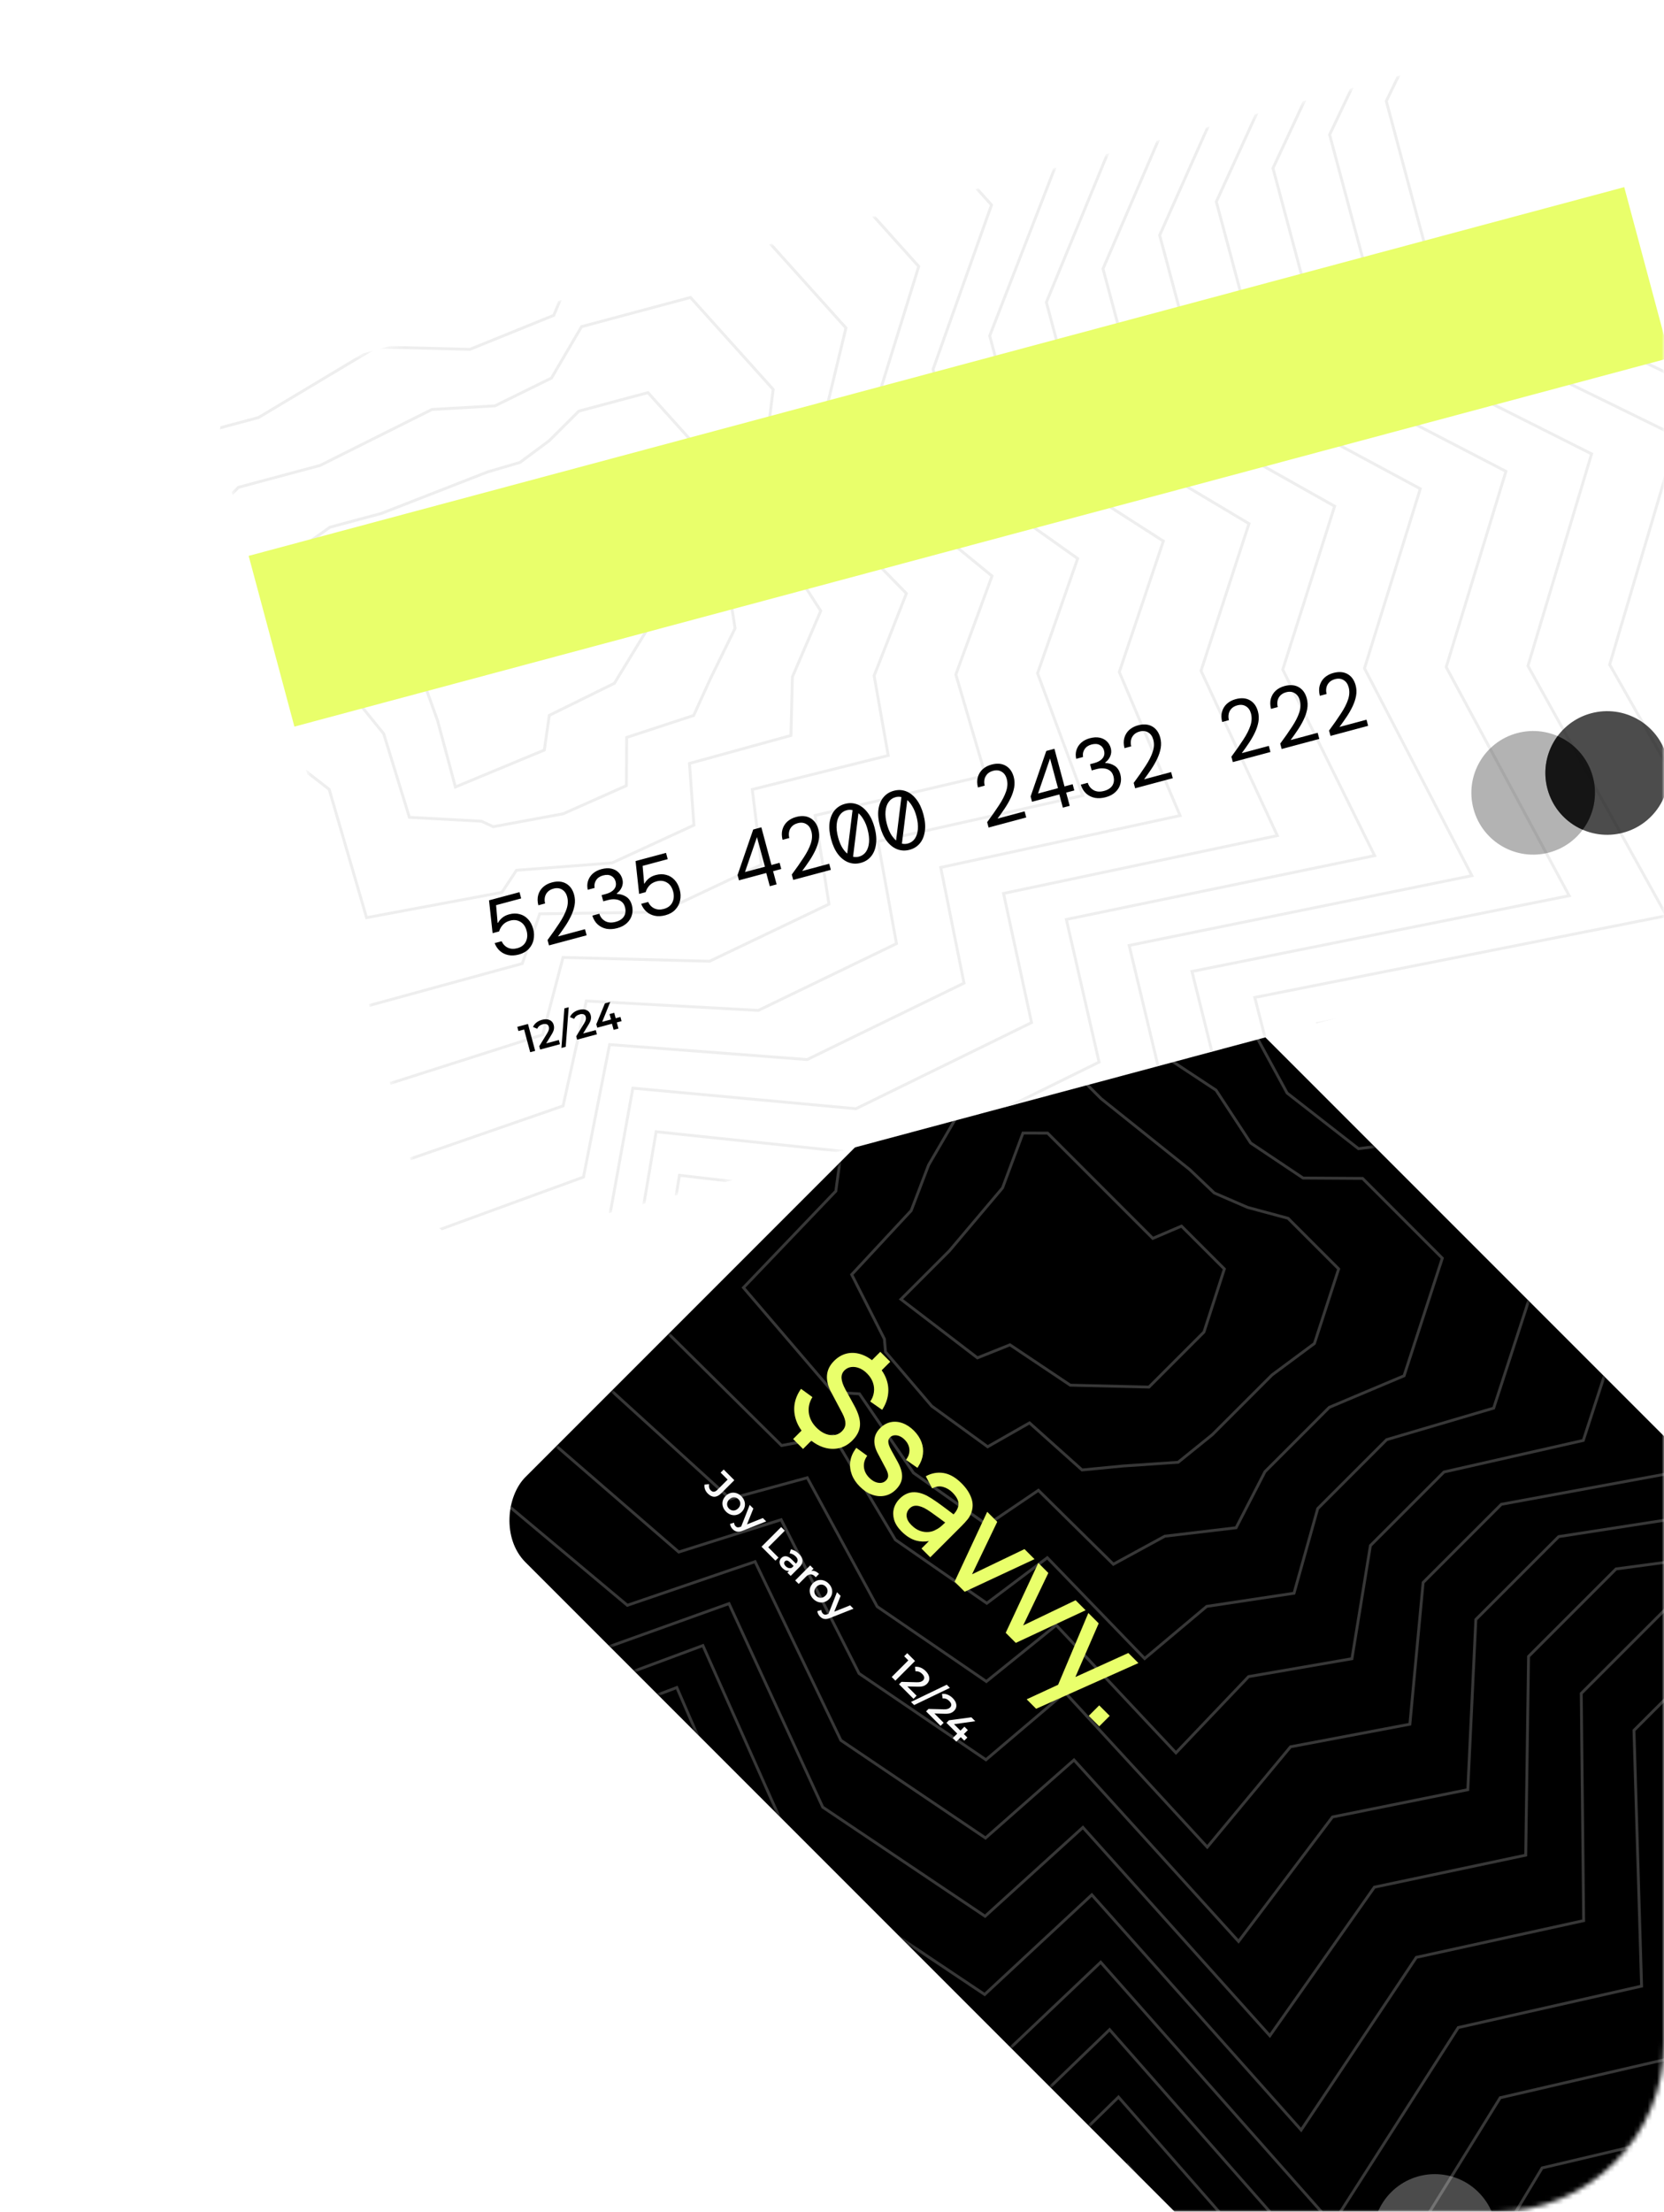 <svg width="356" height="473" viewBox="0 0 356 473" fill="none" xmlns="http://www.w3.org/2000/svg">
<mask id="mask0_48_675" style="mask-type:alpha" maskUnits="userSpaceOnUse" x="0" y="0" width="356" height="473">
<rect width="356" height="473" rx="36" fill="#F9F9F9"/>
</mask>
<g mask="url(#mask0_48_675)">
<g filter="url(#filter0_d_48_675)">
<g clip-path="url(#clip0_48_675)">
<rect x="238.581" y="172.523" width="304.677" height="191.309" transform="rotate(45 238.581 172.523)" fill="black"/>
<mask id="mask1_48_675" style="mask-type:alpha" maskUnits="userSpaceOnUse" x="103" y="172" width="352" height="352">
<rect x="238.581" y="172.522" width="304.677" height="191.309" transform="rotate(45 238.581 172.522)" fill="black"/>
</mask>
<g mask="url(#mask1_48_675)">
<path d="M511.3 353.053L419.358 359.81L394.683 384.485L400.777 463.575L347.864 476.462L311.857 539.154L243.102 460.119L210.202 493.018L152.712 455.062L122.475 379.588L57.224 405.839L-95.729 288.871L1.428 191.713L-18.563 146.019L52.378 75.079L108.37 65.272L149.555 -44.677L198.861 -44.72L263.006 19.425L322.063 29.131L353.322 109.741L409.256 165.675L466.802 140.971L552.5 226.669L511.3 353.053Z" stroke="#373737" stroke-width="0.616"/>
<path d="M261.942 254.194L257.576 267.676L245.804 279.448L228.97 279.039L216.071 270.411L209.112 273.197L192.753 260.671L203.101 250.323L214.487 236.851L218.856 225.123L224.12 225.131L230.984 231.995L246.634 247.646L252.772 245.023L261.942 254.194Z" stroke="#373737" stroke-width="0.616"/>
<path d="M492.126 346.142L407.089 352.898L383.407 376.581L388.384 449.572L338.894 461.451L305.16 518.989L241.199 445.701L210.294 476.285L156.596 440.766L128.056 370.616L68.222 394.45L-72.567 286.081L17.555 195.879L-0.46 153.182L65.359 86.797L117.247 77.744L155.466 -23.747L201.244 -23.523L260.719 35.952L316.436 46.116L345.527 120.423L397.395 171.954L450.867 149.503L530.325 228.961L492.126 346.142Z" stroke="#373737" stroke-width="0.616"/>
<path d="M472.952 339.231L394.819 345.986L372.129 368.676L375.991 435.567L329.923 446.44L298.463 498.823L239.294 431.283L210.385 459.55L160.48 426.47L133.637 361.644L79.22 383.06L-49.405 283.291L33.681 200.044L17.641 160.344L78.34 98.513L126.123 90.215L161.377 -2.817L203.626 -2.326L258.43 52.478L310.809 63.099L337.731 131.106L385.532 178.233L434.93 158.035L508.149 231.254L472.952 339.231Z" stroke="#373737" stroke-width="0.616"/>
<path d="M453.778 332.321L382.549 339.075L360.852 360.772L363.597 421.563L320.953 431.429L291.766 478.658L237.39 416.866L210.476 442.817L164.365 412.174L139.219 352.672L90.219 371.671L-26.243 280.501L49.807 204.21L35.744 167.507L91.322 110.231L135 102.687L167.288 18.113L206.008 18.871L256.142 69.005L305.182 80.084L329.936 141.788L373.67 184.512L418.995 166.567L485.974 233.547L453.778 332.321Z" stroke="#373737" stroke-width="0.616"/>
<path d="M434.604 325.41L370.28 332.163L349.575 352.867L351.204 407.559L311.982 416.418L285.07 458.493L235.486 402.448L210.568 426.083L168.25 397.878L144.8 343.7L101.218 360.281L-3.08 277.711L65.934 208.376L53.846 174.669L104.303 121.948L143.876 115.159L173.199 39.042L208.39 40.068L253.854 85.532L299.555 97.068L322.141 152.471L361.809 190.791L403.059 175.099L463.799 235.839L434.604 325.41Z" stroke="#373737" stroke-width="0.616"/>
<path d="M415.43 318.499L358.011 325.25L338.298 344.962L338.811 393.555L303.012 401.406L278.373 438.327L233.582 388.031L210.659 409.348L172.134 383.581L150.381 334.727L112.217 348.892L20.082 274.921L82.061 212.541L71.948 181.831L117.284 133.665L152.753 127.631L179.11 59.972L210.773 61.265L251.566 102.059L293.928 114.052L314.345 163.153L349.946 197.07L387.123 183.631L441.623 238.131L415.43 318.499Z" stroke="#373737" stroke-width="0.616"/>
<path d="M396.256 311.588L345.741 318.338L327.021 337.058L326.418 379.551L294.041 386.395L271.676 418.162L231.678 373.613L210.751 392.614L176.019 369.286L155.963 325.755L123.215 337.502L43.244 272.131L98.187 216.707L90.05 188.994L130.265 145.382L161.63 140.103L185.021 80.902L213.155 82.462L249.278 118.586L288.301 131.036L306.55 173.836L338.084 203.349L371.187 192.163L419.448 240.424L396.256 311.588Z" stroke="#373737" stroke-width="0.616"/>
<path d="M377.082 304.678L333.472 311.427L315.745 329.154L314.025 365.547L285.071 371.385L264.98 397.997L229.774 359.196L210.842 375.881L179.904 354.99L161.544 316.783L134.214 326.113L66.406 269.342L114.314 220.873L108.153 196.156L143.247 157.1L170.507 152.575L190.932 101.832L215.537 103.66L246.991 135.113L282.675 148.02L298.754 184.518L326.223 209.628L355.251 200.695L397.273 242.717L377.082 304.678Z" stroke="#373737" stroke-width="0.616"/>
<path d="M357.908 297.767L321.202 304.515L304.468 321.249L301.632 351.543L276.101 356.374L258.283 377.831L227.87 344.778L210.934 359.147L183.788 340.694L167.126 307.811L145.213 314.724L89.569 266.552L130.44 225.038L126.255 203.319L156.228 168.817L179.383 165.047L196.844 122.762L217.92 124.857L244.703 151.64L277.048 165.005L290.959 195.201L314.361 215.907L339.316 209.227L375.098 245.01L357.908 297.767Z" stroke="#373737" stroke-width="0.616"/>
<path d="M338.734 290.856L308.932 297.603L293.191 313.345L289.238 337.539L267.13 341.362L251.586 357.666L225.966 330.36L211.025 342.412L187.673 326.397L172.707 298.839L156.211 303.334L112.731 263.762L146.567 229.204L144.357 210.481L169.209 180.534L188.26 177.519L202.754 143.691L220.302 146.054L242.415 168.167L271.421 181.988L283.163 205.883L302.498 222.186L323.379 217.759L352.922 247.302L338.734 290.856Z" stroke="#373737" stroke-width="0.616"/>
<path d="M319.56 283.946L296.663 290.691L281.914 305.44L276.845 323.535L258.16 326.351L244.889 337.5L224.062 315.943L211.116 325.678L191.557 312.101L178.288 289.867L167.21 291.945L135.893 260.972L162.693 233.369L162.459 217.643L182.191 192.251L197.136 189.991L208.665 164.621L222.684 167.251L240.127 184.694L265.794 198.972L275.368 216.566L290.636 228.465L307.443 226.291L330.747 249.595L319.56 283.946Z" stroke="#373737" stroke-width="0.616"/>
<path d="M300.386 277.035L284.394 283.779L270.637 297.536L264.452 309.531L249.189 311.34L238.193 317.335L222.158 301.525L211.208 308.945L195.442 297.806L183.869 280.895L178.209 280.555L159.056 258.182L178.82 237.535L180.561 224.806L195.172 203.968L206.013 202.463L214.577 185.551L225.066 188.448L237.839 201.221L260.167 215.957L267.573 227.248L278.775 234.744L291.508 234.823L308.572 251.887L300.386 277.035Z" stroke="#373737" stroke-width="0.616"/>
<path d="M281.212 270.124L272.124 276.867L259.36 289.631L252.059 295.526L240.219 296.329L231.496 297.17L220.254 287.108L211.299 292.21L199.327 283.51L189.451 271.923L189.207 269.166L182.218 255.392L194.946 241.701L198.663 231.968L208.153 215.685L214.89 214.935L220.488 206.481L227.448 209.645L235.551 217.748L254.54 232.941L259.777 237.931L266.913 241.023L275.572 243.355L286.396 254.18L281.212 270.124Z" stroke="#373737" stroke-width="0.616"/>
</g>
<path d="M171.488 288.753L169.686 290.556L171.809 292.68L173.578 290.911C174.334 291.507 175.115 291.952 175.921 292.246C177.099 292.666 178.24 292.765 179.343 292.543C180.46 292.32 181.465 291.763 182.358 290.87C183.379 289.848 183.923 288.755 183.99 287.591C184.057 286.427 183.657 285.046 182.789 283.448L180.878 279.974C180.356 279.005 180.078 278.193 180.043 277.536C180.009 276.88 180.215 276.328 180.662 275.882C181.068 275.476 181.551 275.236 182.113 275.162C182.688 275.088 183.274 275.173 183.87 275.417C184.479 275.661 185.045 276.057 185.566 276.606C186.129 277.182 186.525 277.808 186.756 278.485C186.993 279.169 187.061 279.86 186.96 280.557C186.866 281.261 186.606 281.921 186.18 282.536L188.73 284.315C189.433 283.232 189.855 282.126 189.996 280.996C190.145 279.872 190.015 278.769 189.608 277.685C189.375 277.057 189.05 276.448 188.632 275.857L190.459 274.031L188.335 271.907L186.549 273.693C185.875 273.176 185.181 272.786 184.467 272.524C183.377 272.123 182.311 272.031 181.268 272.247C180.233 272.47 179.289 273.007 178.437 273.86C176.631 275.666 176.429 277.899 177.832 280.561L180.211 285.05C180.665 285.924 180.886 286.658 180.873 287.254C180.866 287.856 180.62 288.401 180.133 288.888C179.45 289.571 178.597 289.841 177.575 289.699C176.559 289.562 175.591 289.034 174.67 288.113C173.742 287.185 173.199 286.135 173.043 284.964C172.893 283.786 173.149 282.662 173.812 281.593L171.374 279.825C170.61 280.901 170.144 282.031 169.975 283.215C169.82 284.4 169.96 285.574 170.394 286.739C170.654 287.437 171.019 288.109 171.488 288.753Z" fill="#E9FF6B"/>
<path fill-rule="evenodd" clip-rule="evenodd" d="M191.29 307.838C191.541 308.684 192.073 309.513 192.886 310.326C193.908 311.349 194.972 312.007 196.075 312.298C196.912 312.517 197.797 312.546 198.732 312.385L197.142 313.974L199.022 315.854L205.77 309.107C206.23 308.647 206.639 308.197 206.997 307.757C207.356 307.317 207.626 306.83 207.809 306.296C208.194 305.233 208.186 304.17 207.786 303.107C207.399 302.044 206.715 301.022 205.733 300.04C204.466 298.773 203.173 298.034 201.853 297.823C200.539 297.619 199.277 297.852 198.066 298.521L199.438 301.111C200.244 300.686 201.018 300.581 201.763 300.798C202.515 301.009 203.178 301.402 203.754 301.978C204.669 302.892 205.102 303.745 205.056 304.537C205.027 305.228 204.678 305.94 204.009 306.672C203.535 306.314 203.058 305.954 202.579 305.591C201.807 305.009 201.058 304.463 200.334 303.955C199.609 303.447 198.932 303.02 198.302 302.674C197.557 302.295 196.843 302.061 196.159 301.972C195.482 301.877 194.836 301.941 194.22 302.164C193.604 302.387 193.019 302.776 192.464 303.33C191.869 303.925 191.46 304.612 191.237 305.39C191.028 306.169 191.045 306.984 191.29 307.838ZM196.866 310.207C196.222 309.983 195.599 309.57 194.997 308.967C194.543 308.513 194.241 308.07 194.092 307.636C193.943 307.203 193.915 306.797 194.01 306.418C194.111 306.032 194.304 305.697 194.588 305.413C194.879 305.122 195.19 304.94 195.522 304.866C195.86 304.798 196.212 304.805 196.578 304.887C196.95 304.975 197.333 305.114 197.725 305.304C198.179 305.541 198.663 305.842 199.178 306.208C199.706 306.574 200.285 306.991 200.915 307.458C201.319 307.759 201.753 308.08 202.216 308.422C202.033 308.596 201.819 308.793 201.576 309.012C201.157 309.405 200.727 309.706 200.287 309.915C199.847 310.192 199.33 310.365 198.734 310.432C198.138 310.499 197.516 310.424 196.866 310.207Z" fill="#E9FF6B"/>
<path d="M204.231 321.063L211.206 306.121L213.35 308.265L207.966 319.481L219.182 314.098L221.326 316.242L206.385 323.217L204.231 321.063Z" fill="#E9FF6B"/>
<path d="M222.141 317.056L215.165 331.997L217.32 334.151L232.261 327.176L230.117 325.032L218.901 330.416L224.285 319.2L222.141 317.056Z" fill="#E9FF6B"/>
<path d="M219.647 346.22L226.373 343.111L232.844 327.76L235.059 329.975L230.067 341.455L241.399 336.315L243.553 338.469L221.669 348.242L219.647 346.22Z" fill="#E9FF6B"/>
<path d="M235.168 347.515L232.925 349.757L235.171 352.003L237.413 349.761L235.168 347.515Z" fill="#E9FF6B"/>
<path d="M181.908 295.376C182.041 294.438 182.409 293.549 183.004 292.711L183.197 292.438L185.531 294.132L185.369 294.393C184.915 295.127 184.744 295.886 184.846 296.682C184.952 297.472 185.318 298.188 185.963 298.833C186.611 299.481 187.268 299.83 187.933 299.92L187.935 299.92C188.601 300.013 189.129 299.841 189.557 299.412C189.868 299.102 190.007 298.776 190.01 298.428L190.01 298.424C190.018 298.062 189.882 297.574 189.555 296.946L189.554 296.945L187.784 293.607C187.242 292.579 186.993 291.605 187.075 290.692C187.157 289.774 187.571 288.954 188.288 288.236C188.96 287.564 189.717 287.129 190.558 286.949L190.56 286.948C191.401 286.775 192.257 286.852 193.12 287.169C193.984 287.487 194.8 288.037 195.567 288.804L195.569 288.806L195.571 288.808C196.298 289.556 196.825 290.354 197.142 291.205C197.463 292.06 197.567 292.935 197.45 293.825C197.339 294.721 197.005 295.59 196.459 296.43L196.273 296.717L193.825 295.008L194.013 294.737C194.301 294.32 194.474 293.879 194.536 293.41L194.537 293.407C194.604 292.942 194.558 292.482 194.398 292.022L194.398 292.021C194.244 291.569 193.977 291.145 193.589 290.747L193.587 290.745L193.586 290.744C193.226 290.365 192.843 290.1 192.441 289.938L192.438 289.937C192.042 289.775 191.665 289.722 191.3 289.769C190.956 289.814 190.663 289.958 190.412 290.209C190.15 290.472 190.029 290.789 190.05 291.188C190.072 291.605 190.253 292.158 190.631 292.86L192.055 295.444C192.715 296.659 193.044 297.75 192.99 298.703C192.935 299.668 192.483 300.553 191.681 301.355C190.977 302.059 190.173 302.509 189.272 302.688C188.386 302.866 187.477 302.784 186.551 302.452L186.548 302.452C185.624 302.114 184.752 301.529 183.934 300.71C183.149 299.926 182.581 299.075 182.239 298.158C181.897 297.244 181.786 296.316 181.907 295.379L181.908 295.376Z" fill="#E9FF6B"/>
<g clip-path="url(#clip1_48_675)">
<g filter="url(#filter1_b_48_675)">
<ellipse cx="306.967" cy="460.983" rx="13.219" ry="13.219" transform="rotate(45 306.967 460.983)" fill="#FAFAFA" fill-opacity="0.3"/>
</g>
<g filter="url(#filter2_b_48_675)">
<path d="M327.905 481.922C322.742 487.084 314.372 487.084 309.21 481.922C304.048 476.759 304.048 468.389 309.21 463.227C314.372 458.064 322.742 458.064 327.905 463.227C333.067 468.389 333.067 476.759 327.905 481.922Z" fill="#FAFAFA" fill-opacity="0.7"/>
</g>
<g filter="url(#filter3_b_48_675)">
<path d="M320.096 459.444C316.221 458.993 312.183 460.253 309.21 463.227C306.237 466.2 304.976 470.238 305.427 474.113C309.303 474.565 313.341 473.304 316.314 470.331C319.287 467.357 320.548 463.32 320.096 459.444Z" fill="#FAFAFA" fill-opacity="0.6"/>
</g>
</g>
<path d="M151.416 302.21C151.148 301.942 150.951 301.641 150.827 301.308C150.711 300.976 150.677 300.641 150.725 300.304L151.705 300.214C151.617 300.767 151.735 301.206 152.059 301.531C152.496 301.968 152.973 301.927 153.49 301.41L155.667 299.234L154.17 297.737L154.825 297.082L157.104 299.36L154.314 302.15C153.821 302.643 153.33 302.893 152.841 302.901C152.356 302.905 151.881 302.675 151.416 302.21ZM155.32 306.078C154.995 305.753 154.773 305.391 154.653 304.99C154.533 304.589 154.523 304.19 154.623 303.793C154.731 303.397 154.943 303.04 155.26 302.723C155.577 302.407 155.931 302.196 156.324 302.092C156.721 301.992 157.12 302.002 157.521 302.122C157.921 302.242 158.284 302.465 158.609 302.789C158.938 303.118 159.162 303.483 159.282 303.884C159.402 304.284 159.41 304.681 159.306 305.074C159.206 305.471 158.998 305.827 158.681 306.144C158.364 306.461 158.006 306.671 157.605 306.775C157.212 306.88 156.815 306.872 156.414 306.751C156.014 306.631 155.649 306.407 155.32 306.078ZM155.963 305.435C156.24 305.711 156.561 305.848 156.925 305.844C157.29 305.84 157.623 305.687 157.923 305.387C158.224 305.086 158.376 304.753 158.38 304.389C158.384 304.024 158.248 303.703 157.972 303.427C157.695 303.15 157.374 303.014 157.01 303.018C156.649 303.026 156.318 303.18 156.018 303.481C155.717 303.781 155.563 304.112 155.555 304.473C155.551 304.837 155.687 305.158 155.963 305.435ZM163.923 308.176L158.951 310.142C158.462 310.35 158.047 310.424 157.706 310.364C157.362 310.308 157.047 310.138 156.762 309.853C156.602 309.693 156.47 309.508 156.366 309.3C156.261 309.091 156.205 308.891 156.197 308.699L157.051 308.446C157.055 308.586 157.085 308.725 157.141 308.861C157.201 309.001 157.281 309.121 157.382 309.222C157.514 309.354 157.656 309.428 157.809 309.444C157.965 309.464 158.159 309.43 158.392 309.342L158.572 309.27L160.394 304.646L161.175 305.428L159.811 308.813L163.201 307.454L163.923 308.176ZM167.124 309.381L167.906 310.163L164.359 313.71L166.559 315.91L165.898 316.572L162.916 313.59L167.124 309.381ZM170.945 315.126C171.418 315.599 171.665 316.074 171.685 316.551C171.713 317.028 171.498 317.495 171.042 317.952L169.16 319.833L168.45 319.124L168.841 318.733C168.609 318.781 168.368 318.757 168.12 318.661C167.879 318.565 167.639 318.396 167.398 318.156C167.158 317.915 166.987 317.665 166.887 317.404C166.791 317.14 166.765 316.885 166.809 316.641C166.861 316.396 166.979 316.182 167.164 315.998C167.452 315.709 167.789 315.585 168.174 315.625C168.566 315.665 168.993 315.915 169.454 316.376L170.284 317.206L170.332 317.158C170.557 316.933 170.661 316.693 170.645 316.436C170.633 316.184 170.494 315.925 170.23 315.661C170.05 315.481 169.843 315.33 169.611 315.21C169.382 315.094 169.158 315.026 168.937 315.006L169.19 314.164C169.486 314.204 169.787 314.308 170.092 314.476C170.396 314.645 170.681 314.861 170.945 315.126ZM168.102 317.765C168.29 317.954 168.498 318.078 168.727 318.138C168.963 318.198 169.192 318.178 169.412 318.078L169.785 317.705L169.009 316.929C168.577 316.497 168.218 316.422 167.933 316.707C167.797 316.843 167.743 317.006 167.771 317.194C167.799 317.382 167.909 317.573 168.102 317.765ZM173.581 318.772C174.134 318.652 174.683 318.864 175.229 319.409L174.513 320.125C174.461 320.048 174.409 319.984 174.357 319.932C174.064 319.64 173.75 319.497 173.413 319.505C173.08 319.509 172.754 319.672 172.433 319.992L170.876 321.549L170.124 320.798L173.335 317.587L174.05 318.303L173.581 318.772ZM173.991 324.749C173.666 324.424 173.444 324.061 173.324 323.661C173.203 323.26 173.193 322.861 173.294 322.464C173.402 322.067 173.614 321.711 173.931 321.394C174.248 321.077 174.602 320.867 174.995 320.763C175.392 320.663 175.791 320.673 176.191 320.793C176.592 320.913 176.955 321.136 177.28 321.46C177.608 321.789 177.833 322.154 177.953 322.554C178.073 322.955 178.081 323.352 177.977 323.745C177.877 324.142 177.669 324.498 177.352 324.815C177.035 325.132 176.676 325.342 176.276 325.446C175.883 325.551 175.486 325.542 175.085 325.422C174.684 325.302 174.32 325.078 173.991 324.749ZM174.634 324.106C174.911 324.382 175.232 324.518 175.596 324.514C175.961 324.51 176.294 324.358 176.594 324.057C176.895 323.757 177.047 323.424 177.051 323.059C177.055 322.695 176.919 322.374 176.642 322.097C176.366 321.821 176.045 321.685 175.68 321.689C175.32 321.697 174.989 321.851 174.688 322.152C174.388 322.452 174.234 322.783 174.225 323.144C174.221 323.508 174.358 323.829 174.634 324.106ZM182.594 326.846L177.622 328.812C177.133 329.021 176.718 329.095 176.377 329.035C176.032 328.979 175.718 328.808 175.433 328.524C175.273 328.364 175.141 328.179 175.036 327.971C174.932 327.762 174.876 327.562 174.868 327.37L175.722 327.117C175.726 327.257 175.756 327.396 175.812 327.532C175.872 327.672 175.952 327.792 176.053 327.893C176.185 328.025 176.327 328.099 176.479 328.115C176.636 328.135 176.83 328.101 177.063 328.013L177.243 327.941L179.065 323.317L179.846 324.099L178.481 327.484L181.872 326.125L182.594 326.846Z" fill="#FAFAFA"/>
<path d="M195.764 338.021L191.556 342.23L190.774 341.448L194.327 337.895L193.438 337.005L194.093 336.35L195.764 338.021ZM196.1 345.451L195.439 346.113L192.337 343.01L192.86 342.487L196.118 342.571C196.487 342.579 196.77 342.549 196.966 342.481C197.17 342.413 197.339 342.313 197.471 342.181C197.667 341.984 197.752 341.768 197.724 341.531C197.695 341.295 197.553 341.048 197.297 340.792C196.868 340.363 196.393 340.18 195.872 340.245L195.746 339.277C196.13 339.221 196.521 339.271 196.918 339.427C197.323 339.583 197.697 339.834 198.042 340.178C198.499 340.635 198.756 341.108 198.812 341.597C198.868 342.086 198.71 342.517 198.337 342.89C198.108 343.118 197.846 343.285 197.549 343.389C197.253 343.493 196.84 343.537 196.311 343.521L194.116 343.467L196.1 345.451ZM202.55 343.099L203.224 343.773L195.576 347.452L194.903 346.779L202.55 343.099ZM201.889 351.24L201.228 351.902L198.126 348.799L198.649 348.276L201.907 348.361C202.276 348.369 202.559 348.338 202.755 348.27C202.96 348.202 203.128 348.102 203.26 347.97C203.457 347.773 203.541 347.557 203.513 347.32C203.485 347.084 203.342 346.837 203.086 346.581C202.657 346.152 202.182 345.97 201.661 346.034L201.535 345.066C201.919 345.01 202.31 345.06 202.707 345.216C203.112 345.372 203.487 345.623 203.831 345.968C204.288 346.425 204.545 346.898 204.601 347.387C204.657 347.876 204.499 348.306 204.126 348.679C203.897 348.908 203.635 349.074 203.338 349.178C203.042 349.282 202.629 349.326 202.1 349.31L199.905 349.256L201.889 351.24ZM206.299 355.06L205.553 354.315L204.597 355.271L203.84 354.513L204.796 353.557L202.487 351.249L203.028 350.708L207.814 350.07L208.649 350.906L204.104 351.543L205.481 352.92L206.329 352.072L207.062 352.806L206.214 353.654L206.96 354.399L206.299 355.06Z" fill="#FAFAFA"/>
</g>
</g>
<g filter="url(#filter4_d_48_675)">
<g clip-path="url(#clip2_48_675)">
<rect x="44.001" y="67.355" width="304.677" height="191.309" transform="rotate(-15 44.001 67.355)" fill="white"/>
<mask id="mask2_48_675" style="mask-type:alpha" maskUnits="userSpaceOnUse" x="44" y="-12" width="344" height="265">
<rect x="44" y="67.355" width="304.677" height="191.309" transform="rotate(-15 44 67.355)" fill="black"/>
</mask>
<g mask="url(#mask2_48_675)">
<path d="M336.704 -78.562L296.585 4.441L305.617 38.148L377.158 72.415L361.862 124.683L398.151 187.212L295.327 207.237L307.369 252.179L245.752 282.99L165.271 271.438L155.38 341.074L-22.394 415.05L-57.956 282.331L-107.523 276.796L-133.489 179.89L-113.987 126.496L-188.613 35.854L-163.997 -6.868L-76.373 -30.347L-38.439 -76.638L47.001 -63.405L123.408 -83.878L130.787 -146.066L247.852 -177.434L336.704 -78.562Z" stroke="#EEEEEE" stroke-width="0.616"/>
<path d="M126.41 87.959L135.903 98.482L140.212 114.562L131.441 128.937L117.52 135.793L116.453 143.213L97.426 151.117L93.638 136.982L87.664 120.386L79.692 110.738L82.33 106.183L91.707 103.671L113.086 97.942L113.883 91.316L126.41 87.959Z" stroke="#EEEEEE" stroke-width="0.616"/>
<path d="M321.132 -65.412L284.464 11.611L293.133 43.961L358.833 76.146L344.376 124.946L377.338 182.929L281.889 201.677L292.923 243.733L235.314 272.477L160.292 262.119L151.016 325.854L-13.229 393.596L-46.285 270.447L-92.27 264.701L-116.851 174.506L-98.748 125.044L-167.531 41.2L-144.449 1.667L-63.205 -20.102L-26.544 -63.273L52.354 -51.313L122.915 -70.466L130.208 -127.999L238.75 -157.083L321.132 -65.412Z" stroke="#EEEEEE" stroke-width="0.616"/>
<path d="M305.56 -52.262L272.343 18.781L280.648 49.776L340.509 79.877L326.891 125.209L356.526 178.646L268.45 196.118L278.476 235.287L224.875 261.966L155.312 252.799L146.651 310.634L-4.065 372.142L-34.615 258.565L-77.016 252.605L-100.214 169.123L-83.509 123.593L-146.451 46.546L-124.901 10.203L-50.036 -9.857L-14.649 -49.908L57.707 -39.22L122.421 -57.053L129.628 -109.932L229.647 -136.732L305.56 -52.262Z" stroke="#EEEEEE" stroke-width="0.616"/>
<path d="M289.988 -39.112L260.223 25.95L268.165 55.589L322.184 83.608L309.406 125.472L335.714 174.363L255.013 190.558L264.03 226.841L214.437 251.453L150.333 243.48L142.287 295.414L5.101 350.688L-22.944 246.681L-61.762 240.509L-83.575 163.74L-68.269 122.141L-125.369 51.892L-105.352 18.738L-36.867 0.388L-2.753 -36.543L63.061 -27.128L121.928 -43.641L129.05 -91.865L220.545 -116.382L289.988 -39.112Z" stroke="#EEEEEE" stroke-width="0.616"/>
<path d="M274.416 -25.962L248.102 33.12L255.681 61.403L303.86 87.338L291.921 125.735L314.902 170.08L241.575 184.998L249.583 218.395L203.998 240.941L145.354 234.16L137.923 280.194L14.266 329.234L-11.273 234.798L-46.508 228.413L-66.937 158.356L-53.03 120.69L-104.288 57.237L-85.803 27.274L-23.698 10.633L9.142 -23.178L68.415 -15.036L121.435 -30.229L128.471 -73.799L211.443 -96.031L274.416 -25.962Z" stroke="#EEEEEE" stroke-width="0.616"/>
<path d="M258.844 -12.812L235.981 40.29L243.197 67.217L285.535 91.07L274.435 125.998L294.09 165.797L228.137 179.438L235.137 209.949L193.56 230.429L140.374 224.841L133.559 264.975L23.431 307.78L0.397 222.915L-31.255 216.318L-50.3 152.973L-37.791 119.239L-83.207 62.583L-66.255 35.809L-10.53 20.878L21.037 -9.812L73.768 -2.943L120.942 -16.817L127.892 -55.731L202.341 -75.68L258.844 -12.812Z" stroke="#EEEEEE" stroke-width="0.616"/>
<path d="M243.273 0.337L223.861 47.46L230.713 73.031L267.211 94.8L256.95 126.261L273.278 161.513L214.699 173.878L220.69 201.503L183.121 219.917L135.395 215.521L129.194 249.755L32.596 286.326L12.068 211.032L-16 204.222L-33.661 147.589L-22.551 117.787L-62.125 67.929L-46.707 44.345L2.639 31.122L32.932 3.553L79.122 9.149L120.449 -3.404L127.313 -37.665L193.239 -55.33L243.273 0.337Z" stroke="#EEEEEE" stroke-width="0.616"/>
<path d="M227.701 13.487L211.74 54.629L218.229 78.845L248.887 98.531L239.465 126.524L252.466 157.23L201.261 168.318L206.244 193.056L172.683 209.404L130.416 206.201L124.831 234.535L41.761 264.872L23.739 199.149L-0.746 192.126L-17.023 142.205L-7.312 116.335L-41.044 73.274L-27.158 52.88L15.808 41.367L44.828 16.918L84.476 21.241L119.956 10.008L126.734 -19.598L184.137 -34.979L227.701 13.487Z" stroke="#EEEEEE" stroke-width="0.616"/>
<path d="M212.129 26.637L199.62 61.799L205.745 84.659L230.562 102.261L221.98 126.787L231.654 152.947L187.823 162.758L191.798 184.61L162.245 198.892L125.436 196.881L120.466 219.315L50.926 243.418L35.41 187.265L14.508 180.03L-0.385 136.822L7.928 114.884L-19.963 78.62L-7.61 61.415L28.977 51.612L56.723 30.283L89.829 33.333L119.462 23.42L126.155 -1.531L175.034 -14.629L212.129 26.637Z" stroke="#EEEEEE" stroke-width="0.616"/>
<path d="M196.557 39.787L187.499 68.969L193.261 90.473L212.237 105.993L204.494 127.051L210.841 148.664L174.385 157.199L177.351 176.164L151.806 188.38L120.456 187.562L116.102 204.095L60.091 221.964L47.081 175.383L29.761 167.935L16.252 131.438L23.166 113.433L1.118 83.966L11.938 69.951L42.145 61.857L68.618 43.648L95.183 45.426L118.969 36.833L125.576 16.536L165.932 5.722L196.557 39.787Z" stroke="#EEEEEE" stroke-width="0.616"/>
<path d="M180.985 52.937L175.378 76.139L180.777 96.287L193.913 109.723L187.01 127.314L190.03 144.381L160.947 151.639L162.905 167.718L141.368 177.868L115.477 178.243L111.738 188.875L69.256 200.51L58.752 163.499L45.015 155.839L32.891 126.055L38.406 111.981L22.2 89.312L31.487 78.487L55.314 72.102L80.513 57.013L100.537 57.518L118.476 50.245L124.997 34.603L156.83 26.073L180.985 52.937Z" stroke="#EEEEEE" stroke-width="0.616"/>
<path d="M165.414 66.087L163.258 83.308L168.293 102.1L175.589 113.454L169.525 127.576L169.218 140.097L147.509 146.079L148.459 159.272L130.929 167.356L110.498 168.923L107.374 173.655L78.421 179.056L70.423 151.616L60.269 143.743L49.529 120.671L53.646 110.529L43.281 94.657L51.035 87.022L68.483 82.347L92.409 70.378L105.891 69.61L117.983 63.657L124.418 52.669L147.728 46.423L165.414 66.087Z" stroke="#EEEEEE" stroke-width="0.616"/>
<path d="M149.842 79.237L151.137 90.478L155.809 107.914L157.264 117.185L152.039 127.84L148.405 135.814L134.071 140.519L134.012 150.826L120.491 156.844L105.518 159.603L103.009 158.435L87.586 157.602L82.093 139.733L75.523 131.647L66.167 115.287L68.885 109.078L64.362 100.003L70.583 95.557L81.651 92.592L104.304 83.743L111.244 81.703L117.489 77.069L123.839 70.736L138.625 66.774L149.842 79.237Z" stroke="#EEEEEE" stroke-width="0.616"/>
</g>
<g clip-path="url(#clip3_48_675)">
<g filter="url(#filter5_b_48_675)">
<ellipse cx="328.008" cy="152.361" rx="13.219" ry="13.219" transform="rotate(-15 328.008 152.361)" fill="black" fill-opacity="0.3"/>
</g>
<g filter="url(#filter6_b_48_675)">
<path d="M356.61 144.698C358.499 151.75 354.314 158.998 347.262 160.888C340.21 162.777 332.962 158.592 331.072 151.54C329.182 144.488 333.367 137.24 340.419 135.35C347.471 133.461 354.72 137.645 356.61 144.698Z" fill="black" fill-opacity="0.7"/>
</g>
<g filter="url(#filter7_b_48_675)">
<path d="M333.24 140.221C330.911 143.352 329.984 147.479 331.072 151.54C332.161 155.602 335.027 158.712 338.609 160.259C340.938 157.129 341.865 153.002 340.777 148.94C339.688 144.878 336.822 141.768 333.24 140.221Z" fill="black" fill-opacity="0.6"/>
</g>
</g>
<path d="M111 186.944C110.163 187.169 109.401 187.205 108.712 187.053C108.024 186.901 107.434 186.605 106.942 186.164C106.451 185.723 106.078 185.169 105.825 184.502L107.323 184.1C107.605 184.734 108.047 185.195 108.647 185.483C109.244 185.759 109.914 185.797 110.657 185.598C111.529 185.364 112.14 184.902 112.49 184.21C112.837 183.507 112.895 182.726 112.665 181.866C112.422 180.96 111.976 180.319 111.328 179.945C110.677 179.559 109.945 179.475 109.131 179.693C108.481 179.868 107.963 180.168 107.58 180.595C107.204 181.006 106.938 181.476 106.781 182.004L105.386 182.378L104.625 175.353L111.143 173.607L111.502 174.948L106.135 176.387L106.461 180.185L106.548 180.161C106.738 179.799 107.029 179.447 107.423 179.105C107.829 178.76 108.334 178.506 108.938 178.344C109.74 178.129 110.483 178.117 111.169 178.307C111.864 178.482 112.465 178.843 112.973 179.392C113.478 179.929 113.844 180.622 114.072 181.47C114.283 182.26 114.309 183.031 114.15 183.784C113.999 184.522 113.657 185.174 113.124 185.74C112.602 186.303 111.894 186.705 111 186.944ZM117.455 184.991L117.146 183.84C118.134 182.505 118.98 181.294 119.685 180.209C120.402 179.12 120.912 178.118 121.214 177.203C121.517 176.287 121.559 175.423 121.341 174.61C121.145 173.878 120.782 173.359 120.252 173.052C119.73 172.731 119.12 172.664 118.423 172.851C117.889 172.994 117.467 173.232 117.157 173.564C116.848 173.896 116.652 174.279 116.568 174.712C116.485 175.145 116.503 175.582 116.621 176.024L115.175 176.411C114.971 175.607 114.962 174.874 115.146 174.215C115.339 173.541 115.686 172.975 116.186 172.517C116.697 172.056 117.325 171.726 118.068 171.527C119.265 171.206 120.283 171.288 121.123 171.773C121.963 172.258 122.532 173.058 122.831 174.173C123.027 174.905 123.059 175.65 122.925 176.408C122.789 177.154 122.542 177.905 122.184 178.661C121.826 179.417 121.398 180.167 120.9 180.911C120.402 181.654 119.892 182.376 119.37 183.076L125.156 181.526L125.506 182.833L117.455 184.991ZM132.056 181.302C131.254 181.517 130.495 181.565 129.778 181.446C129.07 181.312 128.448 181.011 127.912 180.545C127.376 180.078 126.98 179.437 126.724 178.622L128.223 178.22C128.433 178.911 128.847 179.435 129.466 179.792C130.082 180.138 130.825 180.194 131.696 179.96C132.545 179.733 133.143 179.342 133.493 178.788C133.839 178.222 133.912 177.561 133.709 176.806C133.569 176.283 133.32 175.889 132.963 175.624C132.602 175.347 132.173 175.188 131.677 175.146C131.189 175.09 130.671 175.136 130.125 175.282L129.062 175.567L128.707 174.242L129.631 173.995C130.421 173.783 131.003 173.447 131.378 172.985C131.764 172.52 131.87 171.963 131.695 171.312C131.549 170.766 131.238 170.37 130.761 170.124C130.296 169.875 129.714 169.844 129.017 170.031C128.343 170.212 127.849 170.55 127.533 171.045C127.215 171.529 127.107 172.081 127.211 172.701L125.747 173.093C125.593 172.424 125.611 171.797 125.803 171.21C125.991 170.612 126.325 170.093 126.805 169.653C127.297 169.21 127.914 168.889 128.658 168.689C129.459 168.474 130.165 168.435 130.774 168.571C131.395 168.703 131.908 168.97 132.315 169.372C132.718 169.762 132.996 170.241 133.149 170.811C133.311 171.415 133.268 171.999 133.021 172.564C132.77 173.116 132.414 173.554 131.953 173.877L131.981 173.982C132.723 174.007 133.387 174.209 133.974 174.587C134.561 174.965 134.966 175.573 135.191 176.409C135.38 177.118 135.383 177.802 135.199 178.462C135.026 179.118 134.671 179.699 134.134 180.204C133.608 180.706 132.916 181.072 132.056 181.302ZM142.349 178.544C141.513 178.768 140.75 178.805 140.062 178.653C139.374 178.501 138.784 178.205 138.292 177.763C137.8 177.322 137.428 176.768 137.174 176.102L138.673 175.7C138.955 176.334 139.396 176.795 139.996 177.083C140.593 177.359 141.263 177.397 142.007 177.198C142.878 176.964 143.489 176.502 143.839 175.81C144.186 175.107 144.245 174.325 144.014 173.466C143.771 172.559 143.326 171.919 142.678 171.545C142.026 171.159 141.294 171.075 140.481 171.293C139.83 171.467 139.313 171.768 138.929 172.195C138.554 172.606 138.288 173.076 138.13 173.604L136.736 173.978L135.974 166.953L142.492 165.206L142.852 166.548L137.484 167.987L137.811 171.784L137.898 171.761C138.087 171.399 138.379 171.047 138.773 170.705C139.178 170.359 139.683 170.106 140.287 169.944C141.089 169.729 141.833 169.717 142.519 169.906C143.213 170.081 143.815 170.443 144.323 170.992C144.828 171.529 145.194 172.222 145.421 173.07C145.633 173.86 145.659 174.631 145.5 175.384C145.349 176.122 145.007 176.774 144.473 177.34C143.952 177.903 143.244 178.305 142.349 178.544ZM164.692 172.334L163.935 169.51L158.097 171.075L157.793 169.942L161.144 160.209L162.887 159.742L165.044 167.793L166.787 167.326L167.142 168.651L165.399 169.118L166.155 171.941L164.692 172.334ZM159.38 169.311L163.65 168.167L161.95 161.823L159.38 169.311ZM169.704 170.99L169.396 169.84C170.383 168.505 171.229 167.294 171.934 166.209C172.651 165.12 173.161 164.118 173.464 163.203C173.766 162.287 173.809 161.423 173.591 160.609C173.395 159.877 173.031 159.358 172.501 159.052C171.979 158.731 171.37 158.664 170.673 158.851C170.138 158.994 169.716 159.232 169.407 159.564C169.097 159.896 168.901 160.278 168.818 160.712C168.734 161.145 168.752 161.582 168.87 162.024L167.424 162.411C167.221 161.607 167.211 160.874 167.396 160.215C167.589 159.54 167.935 158.974 168.435 158.517C168.947 158.056 169.574 157.726 170.318 157.527C171.514 157.206 172.533 157.288 173.372 157.773C174.212 158.258 174.781 159.058 175.08 160.173C175.276 160.905 175.308 161.65 175.175 162.408C175.038 163.154 174.791 163.905 174.434 164.661C174.076 165.417 173.648 166.167 173.15 166.91C172.652 167.654 172.141 168.376 171.619 169.076L177.405 167.526L177.756 168.833L169.704 170.99ZM184.148 167.344C183.231 167.59 182.349 167.552 181.503 167.231C180.669 166.907 179.928 166.327 179.281 165.492C178.646 164.653 178.153 163.583 177.805 162.282C177.456 160.981 177.347 159.808 177.479 158.764C177.622 157.718 177.973 156.845 178.533 156.147C179.105 155.446 179.85 154.972 180.768 154.726C181.697 154.477 182.579 154.515 183.413 154.84C184.247 155.164 184.982 155.745 185.617 156.584C186.265 157.419 186.763 158.487 187.111 159.788C187.46 161.09 187.563 162.264 187.42 163.311C187.289 164.355 186.943 165.226 186.383 165.924C185.823 166.622 185.078 167.095 184.148 167.344ZM179.304 161.881C179.515 162.671 179.788 163.363 180.122 163.959C180.464 164.539 180.844 165.004 181.261 165.353L182.396 156.065C181.983 155.964 181.562 155.971 181.132 156.086C180.516 156.251 180.024 156.6 179.657 157.135C179.287 157.657 179.067 158.326 178.999 159.142C178.928 159.945 179.03 160.858 179.304 161.881ZM183.789 166.002C184.405 165.837 184.898 165.493 185.268 164.971C185.636 164.436 185.853 163.762 185.921 162.947C185.989 162.131 185.886 161.213 185.612 160.19C185.401 159.4 185.124 158.715 184.781 158.134C184.447 157.539 184.072 157.066 183.655 156.717L182.507 166.028C182.932 166.126 183.359 166.117 183.789 166.002ZM194.598 164.544C193.68 164.79 192.799 164.752 191.953 164.431C191.119 164.107 190.378 163.527 189.731 162.692C189.095 161.853 188.603 160.783 188.255 159.482C187.906 158.181 187.797 157.008 187.929 155.964C188.071 154.918 188.423 154.045 188.983 153.347C189.555 152.646 190.3 152.172 191.217 151.926C192.147 151.677 193.029 151.715 193.863 152.039C194.697 152.364 195.432 152.945 196.067 153.784C196.714 154.619 197.212 155.687 197.561 156.988C197.91 158.29 198.013 159.464 197.87 160.511C197.739 161.555 197.393 162.426 196.833 163.124C196.273 163.822 195.528 164.295 194.598 164.544ZM189.753 159.081C189.965 159.871 190.238 160.563 190.572 161.159C190.914 161.739 191.294 162.204 191.711 162.553L192.846 153.265C192.433 153.164 192.012 153.171 191.582 153.286C190.966 153.451 190.474 153.8 190.107 154.335C189.736 154.857 189.517 155.526 189.449 156.342C189.378 157.145 189.479 158.058 189.753 159.081ZM194.239 163.202C194.855 163.037 195.348 162.693 195.718 162.171C196.086 161.636 196.303 160.962 196.371 160.146C196.439 159.331 196.336 158.412 196.062 157.39C195.851 156.6 195.574 155.915 195.231 155.334C194.897 154.738 194.522 154.266 194.104 153.917L192.957 163.228C193.382 163.326 193.809 163.317 194.239 163.202ZM211.503 159.79L211.195 158.64C212.182 157.305 213.028 156.094 213.734 155.009C214.451 153.92 214.96 152.918 215.263 152.002C215.566 151.087 215.608 150.223 215.39 149.409C215.194 148.677 214.831 148.158 214.3 147.852C213.779 147.531 213.169 147.464 212.472 147.651C211.938 147.794 211.516 148.032 211.206 148.364C210.897 148.696 210.7 149.078 210.617 149.512C210.534 149.945 210.551 150.382 210.67 150.824L209.223 151.211C209.02 150.406 209.011 149.674 209.195 149.015C209.388 148.34 209.734 147.774 210.234 147.317C210.746 146.856 211.374 146.526 212.117 146.326C213.314 146.006 214.332 146.088 215.172 146.573C216.011 147.057 216.581 147.857 216.88 148.973C217.076 149.705 217.107 150.45 216.974 151.208C216.838 151.954 216.591 152.705 216.233 153.461C215.875 154.217 215.447 154.967 214.949 155.71C214.451 156.454 213.941 157.176 213.419 157.876L219.205 156.326L219.555 157.633L211.503 159.79ZM227.391 155.533L226.634 152.71L220.796 154.274L220.492 153.142L223.843 143.409L225.586 142.942L227.743 150.993L229.486 150.526L229.841 151.851L228.098 152.318L228.855 155.141L227.391 155.533ZM222.079 152.511L226.349 151.367L224.649 145.023L222.079 152.511ZM236.555 153.302C235.753 153.517 234.994 153.565 234.277 153.445C233.568 153.311 232.946 153.011 232.41 152.545C231.874 152.078 231.478 151.437 231.223 150.621L232.721 150.22C232.931 150.911 233.346 151.435 233.965 151.792C234.58 152.137 235.324 152.194 236.195 151.96C237.043 151.733 237.642 151.342 237.992 150.788C238.338 150.222 238.41 149.561 238.208 148.806C238.068 148.283 237.819 147.889 237.461 147.623C237.101 147.346 236.672 147.187 236.175 147.146C235.687 147.09 235.17 147.135 234.624 147.282L233.561 147.567L233.206 146.242L234.13 145.995C234.92 145.783 235.502 145.446 235.876 144.985C236.262 144.52 236.368 143.963 236.194 143.312C236.048 142.766 235.736 142.37 235.259 142.124C234.794 141.875 234.213 141.844 233.516 142.031C232.842 142.211 232.347 142.549 232.032 143.045C231.713 143.529 231.606 144.081 231.709 144.7L230.246 145.093C230.091 144.424 230.11 143.797 230.301 143.21C230.49 142.611 230.824 142.092 231.304 141.652C231.795 141.209 232.413 140.888 233.156 140.689C233.958 140.474 234.663 140.435 235.273 140.57C235.893 140.703 236.407 140.97 236.813 141.371C237.217 141.761 237.495 142.241 237.647 142.81C237.809 143.415 237.767 143.999 237.519 144.563C237.269 145.116 236.913 145.554 236.452 145.877L236.48 145.981C237.221 146.007 237.885 146.209 238.472 146.587C239.059 146.965 239.465 147.572 239.689 148.409C239.879 149.117 239.882 149.802 239.697 150.461C239.525 151.118 239.17 151.698 238.632 152.204C238.107 152.705 237.414 153.072 236.555 153.302ZM242.853 151.39L242.545 150.24C243.532 148.905 244.378 147.694 245.083 146.608C245.8 145.52 246.31 144.518 246.613 143.602C246.915 142.687 246.958 141.823 246.74 141.009C246.544 140.277 246.18 139.758 245.65 139.452C245.128 139.131 244.519 139.064 243.822 139.251C243.287 139.394 242.865 139.632 242.556 139.964C242.246 140.296 242.05 140.678 241.967 141.111C241.883 141.545 241.901 141.982 242.019 142.424L240.573 142.811C240.37 142.006 240.36 141.274 240.545 140.615C240.737 139.94 241.084 139.374 241.584 138.916C242.096 138.456 242.723 138.126 243.467 137.926C244.663 137.606 245.682 137.688 246.521 138.173C247.361 138.657 247.93 139.457 248.229 140.573C248.425 141.305 248.457 142.05 248.324 142.808C248.187 143.554 247.94 144.305 247.583 145.061C247.225 145.817 246.797 146.567 246.299 147.31C245.801 148.054 245.29 148.776 244.768 149.476L250.554 147.926L250.905 149.233L242.853 151.39ZM263.753 145.79L263.444 144.64C264.431 143.305 265.278 142.094 265.983 141.008C266.7 139.92 267.21 138.918 267.512 138.002C267.815 137.087 267.857 136.222 267.639 135.409C267.443 134.677 267.08 134.158 266.55 133.852C266.028 133.531 265.418 133.464 264.721 133.651C264.187 133.794 263.765 134.032 263.455 134.364C263.146 134.696 262.949 135.078 262.866 135.511C262.783 135.945 262.801 136.382 262.919 136.823L261.473 137.211C261.269 136.406 261.26 135.674 261.444 135.014C261.637 134.34 261.984 133.774 262.484 133.316C262.995 132.856 263.623 132.525 264.366 132.326C265.563 132.006 266.581 132.088 267.421 132.572C268.261 133.057 268.83 133.857 269.129 134.973C269.325 135.705 269.357 136.45 269.223 137.208C269.087 137.954 268.84 138.705 268.482 139.461C268.124 140.217 267.696 140.966 267.198 141.71C266.7 142.454 266.19 143.176 265.668 143.876L271.454 142.326L271.804 143.633L263.753 145.79ZM274.202 142.99L273.894 141.84C274.881 140.504 275.728 139.294 276.433 138.208C277.15 137.12 277.66 136.118 277.962 135.202C278.265 134.287 278.307 133.422 278.089 132.609C277.893 131.877 277.53 131.358 277 131.052C276.478 130.731 275.868 130.664 275.171 130.851C274.637 130.994 274.215 131.232 273.905 131.564C273.596 131.896 273.399 132.278 273.316 132.711C273.233 133.145 273.251 133.582 273.369 134.023L271.922 134.411C271.719 133.606 271.71 132.874 271.894 132.214C272.087 131.54 272.433 130.974 272.933 130.516C273.445 130.055 274.073 129.725 274.816 129.526C276.013 129.206 277.031 129.288 277.871 129.772C278.711 130.257 279.28 131.057 279.579 132.173C279.775 132.905 279.806 133.65 279.673 134.408C279.537 135.154 279.29 135.905 278.932 136.661C278.574 137.417 278.146 138.166 277.648 138.91C277.15 139.654 276.64 140.376 276.118 141.076L281.904 139.526L282.254 140.833L274.202 142.99ZM284.652 140.19L284.344 139.04C285.331 137.704 286.177 136.494 286.883 135.408C287.6 134.32 288.109 133.318 288.412 132.402C288.715 131.487 288.757 130.622 288.539 129.809C288.343 129.077 287.98 128.558 287.449 128.252C286.928 127.931 286.318 127.864 285.621 128.051C285.087 128.194 284.665 128.431 284.355 128.763C284.046 129.095 283.849 129.478 283.766 129.911C283.683 130.345 283.7 130.782 283.819 131.223L282.372 131.611C282.169 130.806 282.16 130.074 282.344 129.414C282.537 128.74 282.883 128.174 283.383 127.716C283.895 127.255 284.523 126.925 285.266 126.726C286.463 126.406 287.481 126.488 288.321 126.972C289.16 127.457 289.73 128.257 290.029 129.373C290.225 130.105 290.256 130.85 290.123 131.608C289.987 132.354 289.74 133.105 289.382 133.861C289.024 134.617 288.596 135.366 288.098 136.11C287.6 136.854 287.09 137.576 286.568 138.276L292.354 136.726L292.704 138.033L284.652 140.19Z" fill="black"/>
<path d="M112.957 201.798L114.498 207.547L113.43 207.833L112.129 202.98L110.914 203.305L110.674 202.41L112.957 201.798ZM119.56 205.223L119.802 206.126L115.564 207.262L115.373 206.547L117.075 203.767C117.266 203.452 117.381 203.192 117.421 202.988C117.464 202.777 117.461 202.581 117.413 202.4C117.341 202.132 117.196 201.951 116.977 201.857C116.758 201.763 116.473 201.763 116.123 201.857C115.537 202.014 115.142 202.334 114.937 202.817L114.035 202.443C114.179 202.081 114.418 201.768 114.752 201.502C115.089 201.23 115.494 201.031 115.965 200.904C116.589 200.737 117.127 200.752 117.578 200.947C118.03 201.143 118.324 201.496 118.46 202.005C118.544 202.317 118.556 202.628 118.498 202.937C118.44 203.246 118.272 203.625 117.994 204.075L116.85 205.949L119.56 205.223ZM120.748 198.461L121.668 198.214L121.031 206.677L120.111 206.924L120.748 198.461ZM127.468 203.104L127.71 204.007L123.472 205.143L123.281 204.428L124.983 201.648C125.174 201.333 125.29 201.073 125.329 200.869C125.372 200.658 125.369 200.462 125.321 200.281C125.249 200.013 125.104 199.832 124.885 199.738C124.666 199.644 124.381 199.644 124.031 199.738C123.445 199.895 123.05 200.215 122.845 200.698L121.943 200.324C122.087 199.962 122.326 199.649 122.66 199.383C122.997 199.111 123.402 198.912 123.873 198.786C124.497 198.618 125.035 198.633 125.486 198.828C125.938 199.024 126.232 199.377 126.368 199.886C126.452 200.198 126.465 200.509 126.407 200.818C126.348 201.127 126.18 201.506 125.902 201.956L124.758 203.83L127.468 203.104ZM132.981 201.195L131.963 201.468L132.312 202.774L131.278 203.051L130.928 201.745L127.774 202.59L127.576 201.851L129.417 197.388L130.558 197.082L128.838 201.337L130.718 200.833L130.408 199.675L131.41 199.407L131.72 200.565L132.739 200.292L132.981 201.195Z" fill="black"/>
<rect x="53.199" y="101.686" width="304.677" height="37.802" transform="rotate(-15 53.199 101.686)" fill="#E9FF6B"/>
</g>
</g>
</g>
<defs>
<filter id="filter0_d_48_675" x="68.925" y="155.333" width="419.475" height="419.475" filterUnits="userSpaceOnUse" color-interpolation-filters="sRGB">
<feFlood flood-opacity="0" result="BackgroundImageFix"/>
<feColorMatrix in="SourceAlpha" type="matrix" values="0 0 0 0 0 0 0 0 0 0 0 0 0 0 0 0 0 0 127 0" result="hardAlpha"/>
<feOffset dy="17.19"/>
<feGaussianBlur stdDeviation="17.19"/>
<feComposite in2="hardAlpha" operator="out"/>
<feColorMatrix type="matrix" values="0 0 0 0 0 0 0 0 0 0 0 0 0 0 0 0 0 0 0.25 0"/>
<feBlend mode="normal" in2="BackgroundImageFix" result="effect1_dropShadow_48_675"/>
<feBlend mode="normal" in="SourceGraphic" in2="effect1_dropShadow_48_675" result="shape"/>
</filter>
<filter id="filter1_b_48_675" x="258.32" y="412.337" width="97.294" height="97.294" filterUnits="userSpaceOnUse" color-interpolation-filters="sRGB">
<feFlood flood-opacity="0" result="BackgroundImageFix"/>
<feGaussianBlur in="BackgroundImage" stdDeviation="17.714"/>
<feComposite in2="SourceAlpha" operator="in" result="effect1_backgroundBlur_48_675"/>
<feBlend mode="normal" in="SourceGraphic" in2="effect1_backgroundBlur_48_675" result="shape"/>
</filter>
<filter id="filter2_b_48_675" x="269.911" y="423.927" width="97.294" height="97.294" filterUnits="userSpaceOnUse" color-interpolation-filters="sRGB">
<feFlood flood-opacity="0" result="BackgroundImageFix"/>
<feGaussianBlur in="BackgroundImage" stdDeviation="17.714"/>
<feComposite in2="SourceAlpha" operator="in" result="effect1_backgroundBlur_48_675"/>
<feBlend mode="normal" in="SourceGraphic" in2="effect1_backgroundBlur_48_675" result="shape"/>
</filter>
<filter id="filter3_b_48_675" x="269.911" y="423.927" width="85.703" height="85.703" filterUnits="userSpaceOnUse" color-interpolation-filters="sRGB">
<feFlood flood-opacity="0" result="BackgroundImageFix"/>
<feGaussianBlur in="BackgroundImage" stdDeviation="17.714"/>
<feComposite in2="SourceAlpha" operator="in" result="effect1_backgroundBlur_48_675"/>
<feBlend mode="normal" in="SourceGraphic" in2="effect1_backgroundBlur_48_675" result="shape"/>
</filter>
<filter id="filter4_d_48_675" x="9.62" y="-28.691" width="412.569" height="332.406" filterUnits="userSpaceOnUse" color-interpolation-filters="sRGB">
<feFlood flood-opacity="0" result="BackgroundImageFix"/>
<feColorMatrix in="SourceAlpha" type="matrix" values="0 0 0 0 0 0 0 0 0 0 0 0 0 0 0 0 0 0 127 0" result="hardAlpha"/>
<feOffset dy="17.19"/>
<feGaussianBlur stdDeviation="17.19"/>
<feComposite in2="hardAlpha" operator="out"/>
<feColorMatrix type="matrix" values="0 0 0 0 0 0 0 0 0 0 0 0 0 0 0 0 0 0 0.25 0"/>
<feBlend mode="normal" in2="BackgroundImageFix" result="effect1_dropShadow_48_675"/>
<feBlend mode="normal" in="SourceGraphic" in2="effect1_dropShadow_48_675" result="shape"/>
</filter>
<filter id="filter5_b_48_675" x="279.358" y="103.711" width="97.3" height="97.3" filterUnits="userSpaceOnUse" color-interpolation-filters="sRGB">
<feFlood flood-opacity="0" result="BackgroundImageFix"/>
<feGaussianBlur in="BackgroundImage" stdDeviation="17.714"/>
<feComposite in2="SourceAlpha" operator="in" result="effect1_backgroundBlur_48_675"/>
<feBlend mode="normal" in="SourceGraphic" in2="effect1_backgroundBlur_48_675" result="shape"/>
</filter>
<filter id="filter6_b_48_675" x="295.191" y="99.469" width="97.3" height="97.3" filterUnits="userSpaceOnUse" color-interpolation-filters="sRGB">
<feFlood flood-opacity="0" result="BackgroundImageFix"/>
<feGaussianBlur in="BackgroundImage" stdDeviation="17.714"/>
<feComposite in2="SourceAlpha" operator="in" result="effect1_backgroundBlur_48_675"/>
<feBlend mode="normal" in="SourceGraphic" in2="effect1_backgroundBlur_48_675" result="shape"/>
</filter>
<filter id="filter7_b_48_675" x="295.191" y="104.793" width="81.467" height="90.893" filterUnits="userSpaceOnUse" color-interpolation-filters="sRGB">
<feFlood flood-opacity="0" result="BackgroundImageFix"/>
<feGaussianBlur in="BackgroundImage" stdDeviation="17.714"/>
<feComposite in2="SourceAlpha" operator="in" result="effect1_backgroundBlur_48_675"/>
<feBlend mode="normal" in="SourceGraphic" in2="effect1_backgroundBlur_48_675" result="shape"/>
</filter>
<clipPath id="clip0_48_675">
<rect x="238.581" y="172.522" width="304.677" height="191.309" rx="12.892" transform="rotate(45 238.581 172.522)" fill="white"/>
</clipPath>
<clipPath id="clip1_48_675">
<rect x="306.219" y="435.558" width="52.877" height="35.428" rx="8" transform="rotate(45 306.219 435.558)" fill="white"/>
</clipPath>
<clipPath id="clip2_48_675">
<rect x="44" y="67.355" width="304.677" height="191.309" rx="12.892" transform="rotate(-15 44 67.355)" fill="white"/>
</clipPath>
<clipPath id="clip3_48_675">
<rect x="305.615" y="140.297" width="52.877" height="35.428" rx="8" transform="rotate(-15 305.615 140.297)" fill="white"/>
</clipPath>
</defs>
</svg>
